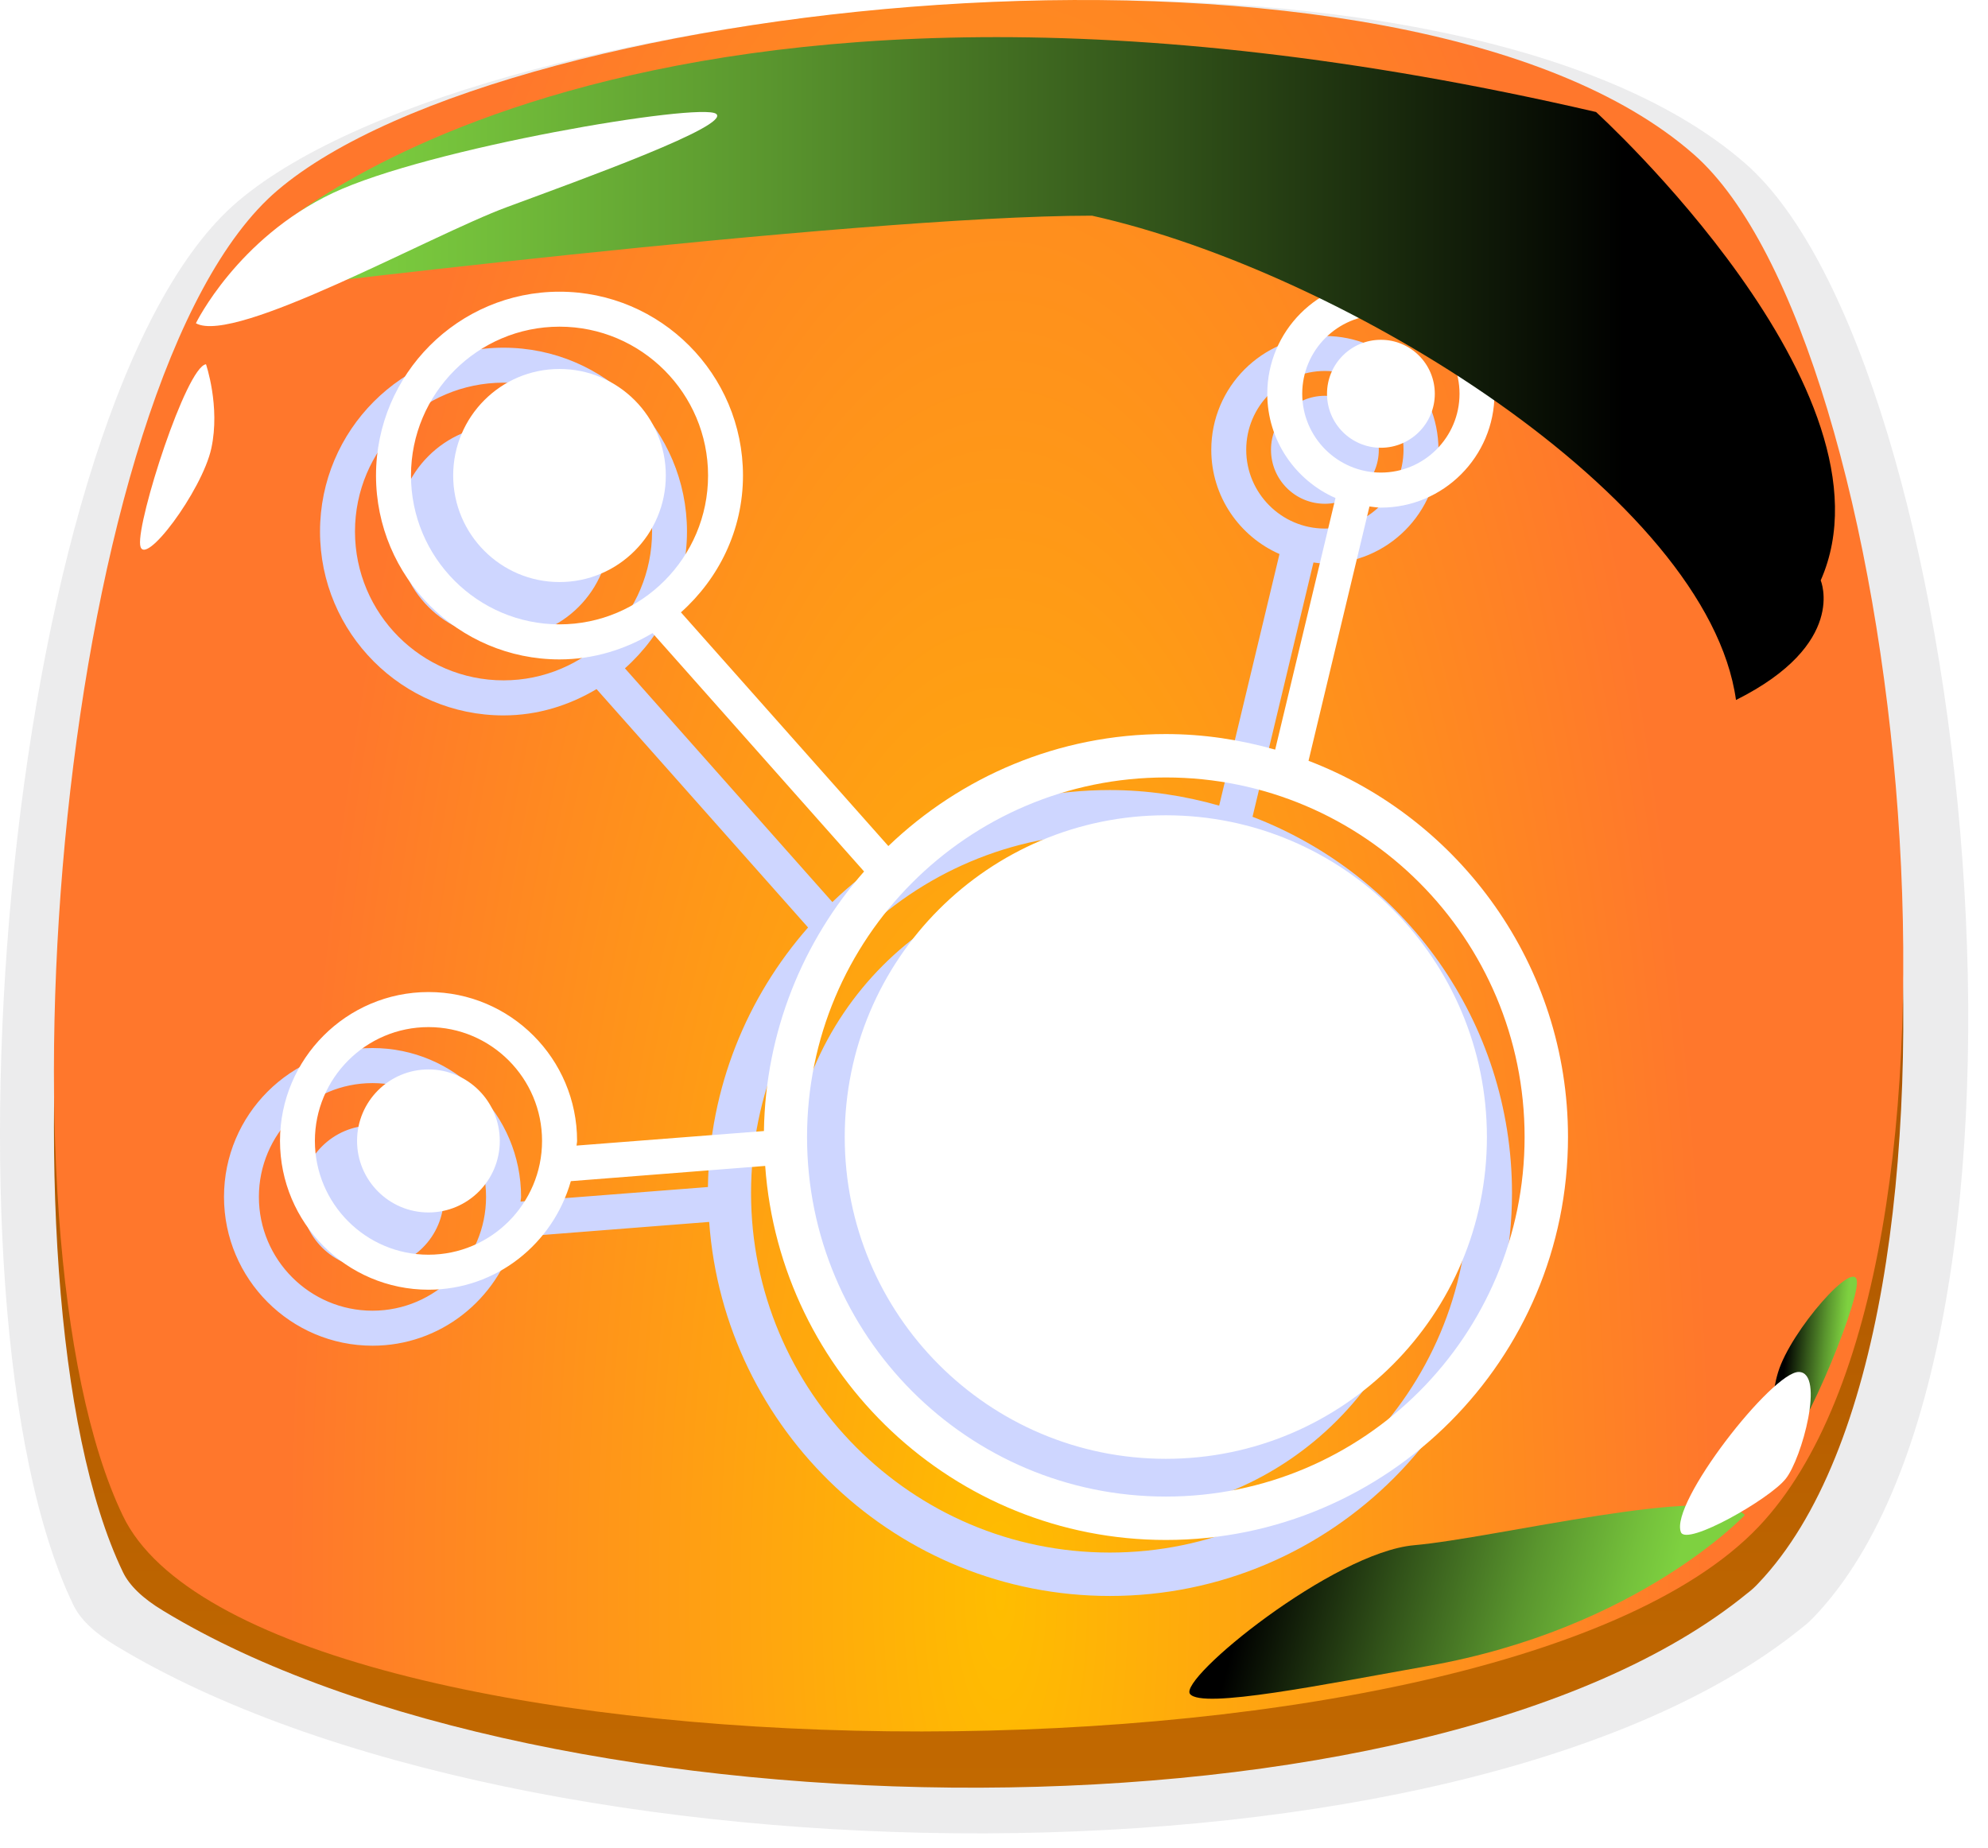 <svg width="71" height="66" viewBox="0 0 71 66" fill="none" xmlns="http://www.w3.org/2000/svg">
<path opacity="0.1" d="M64.788 57.745C64.665 57.878 64.522 58.01 64.358 58.133C52.224 67.992 18.794 67.646 4.149 58.785C3.381 58.326 2.868 57.837 2.622 57.327C-2.574 46.57 0.245 14.197 8.494 7.192C17.349 -0.312 51.394 -3.707 62.329 5.836C70.353 12.831 74.176 47.936 64.788 57.745Z" fill="#3C3E48"/>
<path d="M62.802 56.543C62.687 56.669 62.552 56.794 62.398 56.909C50.997 66.221 19.586 65.894 5.825 57.526C5.103 57.092 4.622 56.63 4.391 56.149C-0.491 45.99 2.157 15.416 9.908 8.801C18.228 1.714 50.217 -1.493 60.491 7.52C68.031 14.126 71.623 47.28 62.802 56.543Z" fill="url(#paint0_linear_89_2977)"/>
<path d="M4.39 54.139C9.098 63.942 53.104 64.722 62.801 54.534C71.622 45.27 68.03 12.117 60.49 5.511C50.216 -3.502 18.227 -0.295 9.907 6.801C2.156 13.407 -0.492 43.98 4.39 54.139Z" fill="url(#paint1_radial_89_2977)"/>
<g style="mix-blend-mode:multiply" filter="url(#filter0_f_89_2977)">
<path d="M44.733 29.172L46.909 20.089C47.044 20.102 47.177 20.13 47.317 20.13C49.554 20.13 51.374 18.306 51.374 16.065C51.374 13.824 49.554 12 47.317 12C45.079 12 43.26 13.824 43.26 16.065C43.26 17.729 44.265 19.158 45.696 19.787L43.542 28.773C42.299 28.42 40.991 28.217 39.635 28.217C35.792 28.217 32.306 29.746 29.727 32.217L22.319 23.87C23.668 22.666 24.535 20.933 24.535 18.984C24.535 15.363 21.596 12.418 17.982 12.418C14.368 12.418 11.429 15.363 11.429 18.984C11.429 22.607 14.368 25.551 17.982 25.551C19.2 25.551 20.328 25.194 21.305 24.611L28.86 33.125C26.679 35.609 25.337 38.845 25.283 42.395L18.59 42.915C18.594 42.858 18.61 42.804 18.61 42.746C18.61 39.815 16.231 37.431 13.305 37.431C10.378 37.431 8 39.815 8 42.746C8 45.677 10.378 48.062 13.305 48.062C15.729 48.062 17.755 46.415 18.387 44.185L25.328 43.641C25.861 51.094 32.066 57 39.64 57C47.562 57 54 50.544 54 42.608C53.998 36.474 50.139 31.238 44.733 29.172ZM44.508 16.064C44.508 14.511 45.769 13.249 47.317 13.249C48.865 13.249 50.126 14.511 50.126 16.064C50.126 17.616 48.865 18.878 47.317 18.878C45.769 18.878 44.508 17.615 44.508 16.064ZM12.678 18.983C12.678 16.052 15.057 13.667 17.983 13.667C20.909 13.667 23.288 16.052 23.288 18.983C23.288 21.914 20.909 24.299 17.983 24.299C15.057 24.299 12.678 21.915 12.678 18.983ZM13.303 46.812C11.066 46.812 9.246 44.99 9.246 42.748C9.246 40.507 11.066 38.683 13.303 38.683C15.539 38.683 17.359 40.507 17.359 42.748C17.359 44.99 15.539 46.812 13.303 46.812ZM39.638 55.45C32.56 55.45 26.823 49.699 26.823 42.608C26.823 35.518 32.56 29.767 39.638 29.767C46.713 29.767 52.45 35.518 52.45 42.608C52.448 49.7 46.713 55.45 39.638 55.45ZM39.564 41.587H38.387V38.96H39.564C40.252 38.96 40.73 39.002 40.995 39.09C41.262 39.173 41.469 39.32 41.606 39.518C41.746 39.718 41.821 39.962 41.821 40.243C41.821 40.517 41.744 40.759 41.596 40.967C41.445 41.174 41.224 41.33 40.931 41.433C40.638 41.535 40.181 41.587 39.564 41.587ZM41.807 43.84C41.956 44.065 42.029 44.334 42.029 44.65C42.029 45.026 41.922 45.349 41.712 45.614C41.503 45.88 41.249 46.057 40.95 46.145C40.648 46.226 40.269 46.275 39.816 46.275H39.031C38.77 46.275 38.609 46.257 38.551 46.228C38.492 46.202 38.448 46.151 38.423 46.08C38.401 46.023 38.39 45.833 38.387 45.501V43.17H39.776C40.386 43.17 40.837 43.227 41.137 43.342C41.437 43.453 41.656 43.619 41.807 43.84ZM39.638 31.118C33.304 31.118 28.169 36.264 28.169 42.61C28.169 48.956 33.304 54.102 39.638 54.102C45.969 54.102 51.104 48.96 51.104 42.61C51.103 36.264 45.969 31.118 39.638 31.118ZM44.301 46.515C43.96 46.999 43.475 47.365 42.846 47.617C42.616 47.707 42.346 47.783 42.041 47.844V49.767H40.219V47.993C40.176 47.993 40.132 47.996 40.086 47.996H39.052V49.767H37.231V47.996H34.454V46.509H34.878C35.164 46.509 35.351 46.482 35.451 46.432C35.551 46.382 35.622 46.315 35.663 46.225C35.705 46.135 35.725 45.934 35.725 45.619V39.612C35.725 39.294 35.705 39.089 35.663 39.002C35.622 38.916 35.551 38.845 35.451 38.794C35.351 38.743 35.164 38.716 34.878 38.716H34.454V37.228H37.231V35.456H39.052V37.227H40.221V35.456H42.042V37.357C42.31 37.41 42.556 37.472 42.763 37.557C43.298 37.777 43.709 38.09 43.997 38.497C44.28 38.908 44.423 39.358 44.423 39.846C44.423 40.2 44.347 40.54 44.196 40.858C44.048 41.178 43.826 41.457 43.541 41.703C43.255 41.947 42.878 42.15 42.408 42.309C42.912 42.436 43.298 42.58 43.563 42.734C43.952 42.951 44.254 43.254 44.48 43.643C44.707 44.033 44.821 44.464 44.821 44.943C44.821 45.508 44.645 46.036 44.301 46.515ZM47.317 17.992C46.253 17.992 45.393 17.129 45.393 16.064C45.393 14.999 46.253 14.136 47.317 14.136C48.38 14.136 49.243 14.999 49.243 16.064C49.243 17.128 48.38 17.992 47.317 17.992ZM21.779 18.983C21.779 21.084 20.08 22.788 17.983 22.788C15.886 22.788 14.185 21.084 14.185 18.983C14.185 16.881 15.886 15.178 17.983 15.178C20.08 15.178 21.779 16.882 21.779 18.983ZM15.85 42.748C15.85 44.16 14.709 45.303 13.303 45.303C11.896 45.303 10.752 44.157 10.752 42.748C10.752 41.338 11.896 40.195 13.303 40.195C14.709 40.195 15.85 41.338 15.85 42.748Z" fill="#CED6FF"/>
</g>
<path d="M46.733 27.172L48.909 18.089C49.044 18.102 49.177 18.13 49.317 18.13C51.554 18.13 53.374 16.306 53.374 14.065C53.374 11.824 51.554 10 49.317 10C47.079 10 45.26 11.824 45.26 14.065C45.26 15.729 46.265 17.158 47.696 17.787L45.542 26.773C44.299 26.42 42.991 26.217 41.635 26.217C37.792 26.217 34.306 27.746 31.727 30.217L24.319 21.87C25.668 20.666 26.535 18.933 26.535 16.984C26.535 13.363 23.596 10.418 19.982 10.418C16.369 10.418 13.429 13.363 13.429 16.984C13.429 20.607 16.369 23.551 19.982 23.551C21.2 23.551 22.328 23.194 23.305 22.611L30.86 31.125C28.679 33.609 27.337 36.845 27.283 40.395L20.59 40.915C20.594 40.858 20.61 40.804 20.61 40.746C20.61 37.815 18.231 35.431 15.305 35.431C12.378 35.431 10 37.815 10 40.746C10 43.677 12.378 46.062 15.305 46.062C17.729 46.062 19.755 44.415 20.387 42.185L27.328 41.641C27.861 49.094 34.066 55 41.64 55C49.562 55 56 48.544 56 40.608C55.998 34.474 52.139 29.238 46.733 27.172ZM46.508 14.064C46.508 12.511 47.769 11.249 49.317 11.249C50.865 11.249 52.126 12.511 52.126 14.064C52.126 15.616 50.865 16.878 49.317 16.878C47.769 16.878 46.508 15.615 46.508 14.064ZM14.678 16.983C14.678 14.053 17.058 11.667 19.983 11.667C22.909 11.667 25.288 14.053 25.288 16.983C25.288 19.914 22.909 22.299 19.983 22.299C17.058 22.299 14.678 19.915 14.678 16.983ZM15.303 44.812C13.066 44.812 11.246 42.99 11.246 40.748C11.246 38.507 13.066 36.683 15.303 36.683C17.539 36.683 19.359 38.507 19.359 40.748C19.359 42.99 17.539 44.812 15.303 44.812ZM41.638 53.45C34.56 53.45 28.823 47.699 28.823 40.608C28.823 33.518 34.56 27.767 41.638 27.767C48.713 27.767 54.45 33.518 54.45 40.608C54.448 47.7 48.713 53.45 41.638 53.45ZM41.638 29.118C35.304 29.118 30.169 34.264 30.169 40.61C30.169 46.956 35.304 52.102 41.638 52.102C47.969 52.102 53.104 46.96 53.104 40.61C53.103 34.264 47.969 29.118 41.638 29.118ZM49.317 15.992C48.253 15.992 47.393 15.129 47.393 14.064C47.393 12.999 48.253 12.136 49.317 12.136C50.38 12.136 51.243 12.999 51.243 14.064C51.243 15.128 50.38 15.992 49.317 15.992ZM23.779 16.983C23.779 19.084 22.08 20.788 19.983 20.788C17.886 20.788 16.185 19.084 16.185 16.983C16.185 14.88 17.886 13.178 19.983 13.178C22.08 13.178 23.779 14.882 23.779 16.983ZM17.85 40.748C17.85 42.16 16.709 43.303 15.303 43.303C13.896 43.303 12.752 42.157 12.752 40.748C12.752 39.338 13.896 38.195 15.303 38.195C16.709 38.195 17.85 39.338 17.85 40.748Z" fill="white"/>
<path style="mix-blend-mode:screen" d="M9.5 8.5C9.5 8.5 22.5 -4 57 4C57 4 68 14 65.025 20.729C65.025 20.729 66 23 62 25C60.993 17.767 48 9.704 39 7.703C30.5 7.703 8 10.5 8 10.5L9.5 8.5Z" fill="url(#paint2_linear_89_2977)"/>
<path d="M7 11.538C7 11.538 8.473 8.514 11.882 6.896C15.3 5.279 25.017 3.651 25.575 4.065C26.124 4.479 20.837 6.386 18.103 7.397C15.368 8.408 8.396 12.318 7 11.547V11.538Z" fill="white"/>
<path style="mix-blend-mode:screen" d="M62.311 54.114C62.311 54.114 58.5 58.169 51 59.5C47.276 60.161 42.929 61.047 42.5 60.5C42.079 59.956 47.606 55.443 50.51 55.187C53.414 54.931 61.169 52.994 62.313 54.105L62.311 54.114Z" fill="url(#paint3_linear_89_2977)"/>
<path d="M7.354 13.01C6.651 13.116 4.899 18.566 5.005 19.461C5.111 20.357 7.219 17.526 7.547 16.014C7.874 14.512 7.354 13 7.354 13V13.01Z" fill="white"/>
<path style="mix-blend-mode:screen" d="M63.45 52.018C64.16 51.97 66.352 46.682 66.32 45.781C66.287 44.879 63.954 47.528 63.504 49.008C63.055 50.479 63.45 52.028 63.45 52.028L63.45 52.018Z" fill="url(#paint4_linear_89_2977)"/>
<path d="M60.032 54.721C59.622 53.689 63.306 48.978 64.246 49C65.186 49.023 64.352 52.096 63.776 52.814C63.215 53.532 60.229 55.237 60.032 54.721Z" fill="white"/>
<defs>
<filter id="filter0_f_89_2977" x="7" y="11" width="48" height="47" filterUnits="userSpaceOnUse" color-interpolation-filters="sRGB">
<feFlood flood-opacity="0" result="BackgroundImageFix"/>
<feBlend mode="normal" in="SourceGraphic" in2="BackgroundImageFix" result="shape"/>
<feGaussianBlur stdDeviation="0.5" result="effect1_foregroundBlur_89_2977"/>
</filter>
<linearGradient id="paint0_linear_89_2977" x1="38.186" y1="63.847" x2="38.186" y2="2.009" gradientUnits="userSpaceOnUse">
<stop stop-color="#C26900"/>
<stop offset="1" stop-color="#923D00"/>
</linearGradient>
<radialGradient id="paint1_radial_89_2977" cx="0" cy="0" r="1" gradientUnits="userSpaceOnUse" gradientTransform="translate(35.733 57.471) scale(25.339 75.809)">
<stop stop-color="#FFBD00"/>
<stop offset="1" stop-color="#FF772C"/>
</radialGradient>
<linearGradient id="paint2_linear_89_2977" x1="11.676" y1="13.881" x2="57.996" y2="13.881" gradientUnits="userSpaceOnUse">
<stop stop-color="#7ED140"/>
<stop offset="0.11" stop-color="#74C03B"/>
<stop offset="0.34" stop-color="#5A962E"/>
<stop offset="0.65" stop-color="#315219"/>
<stop offset="1"/>
</linearGradient>
<linearGradient id="paint3_linear_89_2977" x1="59.627" y1="56.911" x2="45.587" y2="53.081" gradientUnits="userSpaceOnUse">
<stop stop-color="#7ED140"/>
<stop offset="0.11" stop-color="#74C03B"/>
<stop offset="0.34" stop-color="#5A962E"/>
<stop offset="0.65" stop-color="#315219"/>
<stop offset="1"/>
</linearGradient>
<linearGradient id="paint4_linear_89_2977" x1="65.826" y1="48.626" x2="63.757" y2="48.456" gradientUnits="userSpaceOnUse">
<stop stop-color="#7ED140"/>
<stop offset="0.11" stop-color="#74C03B"/>
<stop offset="0.34" stop-color="#5A962E"/>
<stop offset="0.65" stop-color="#315219"/>
<stop offset="1"/>
</linearGradient>
</defs>
</svg>
